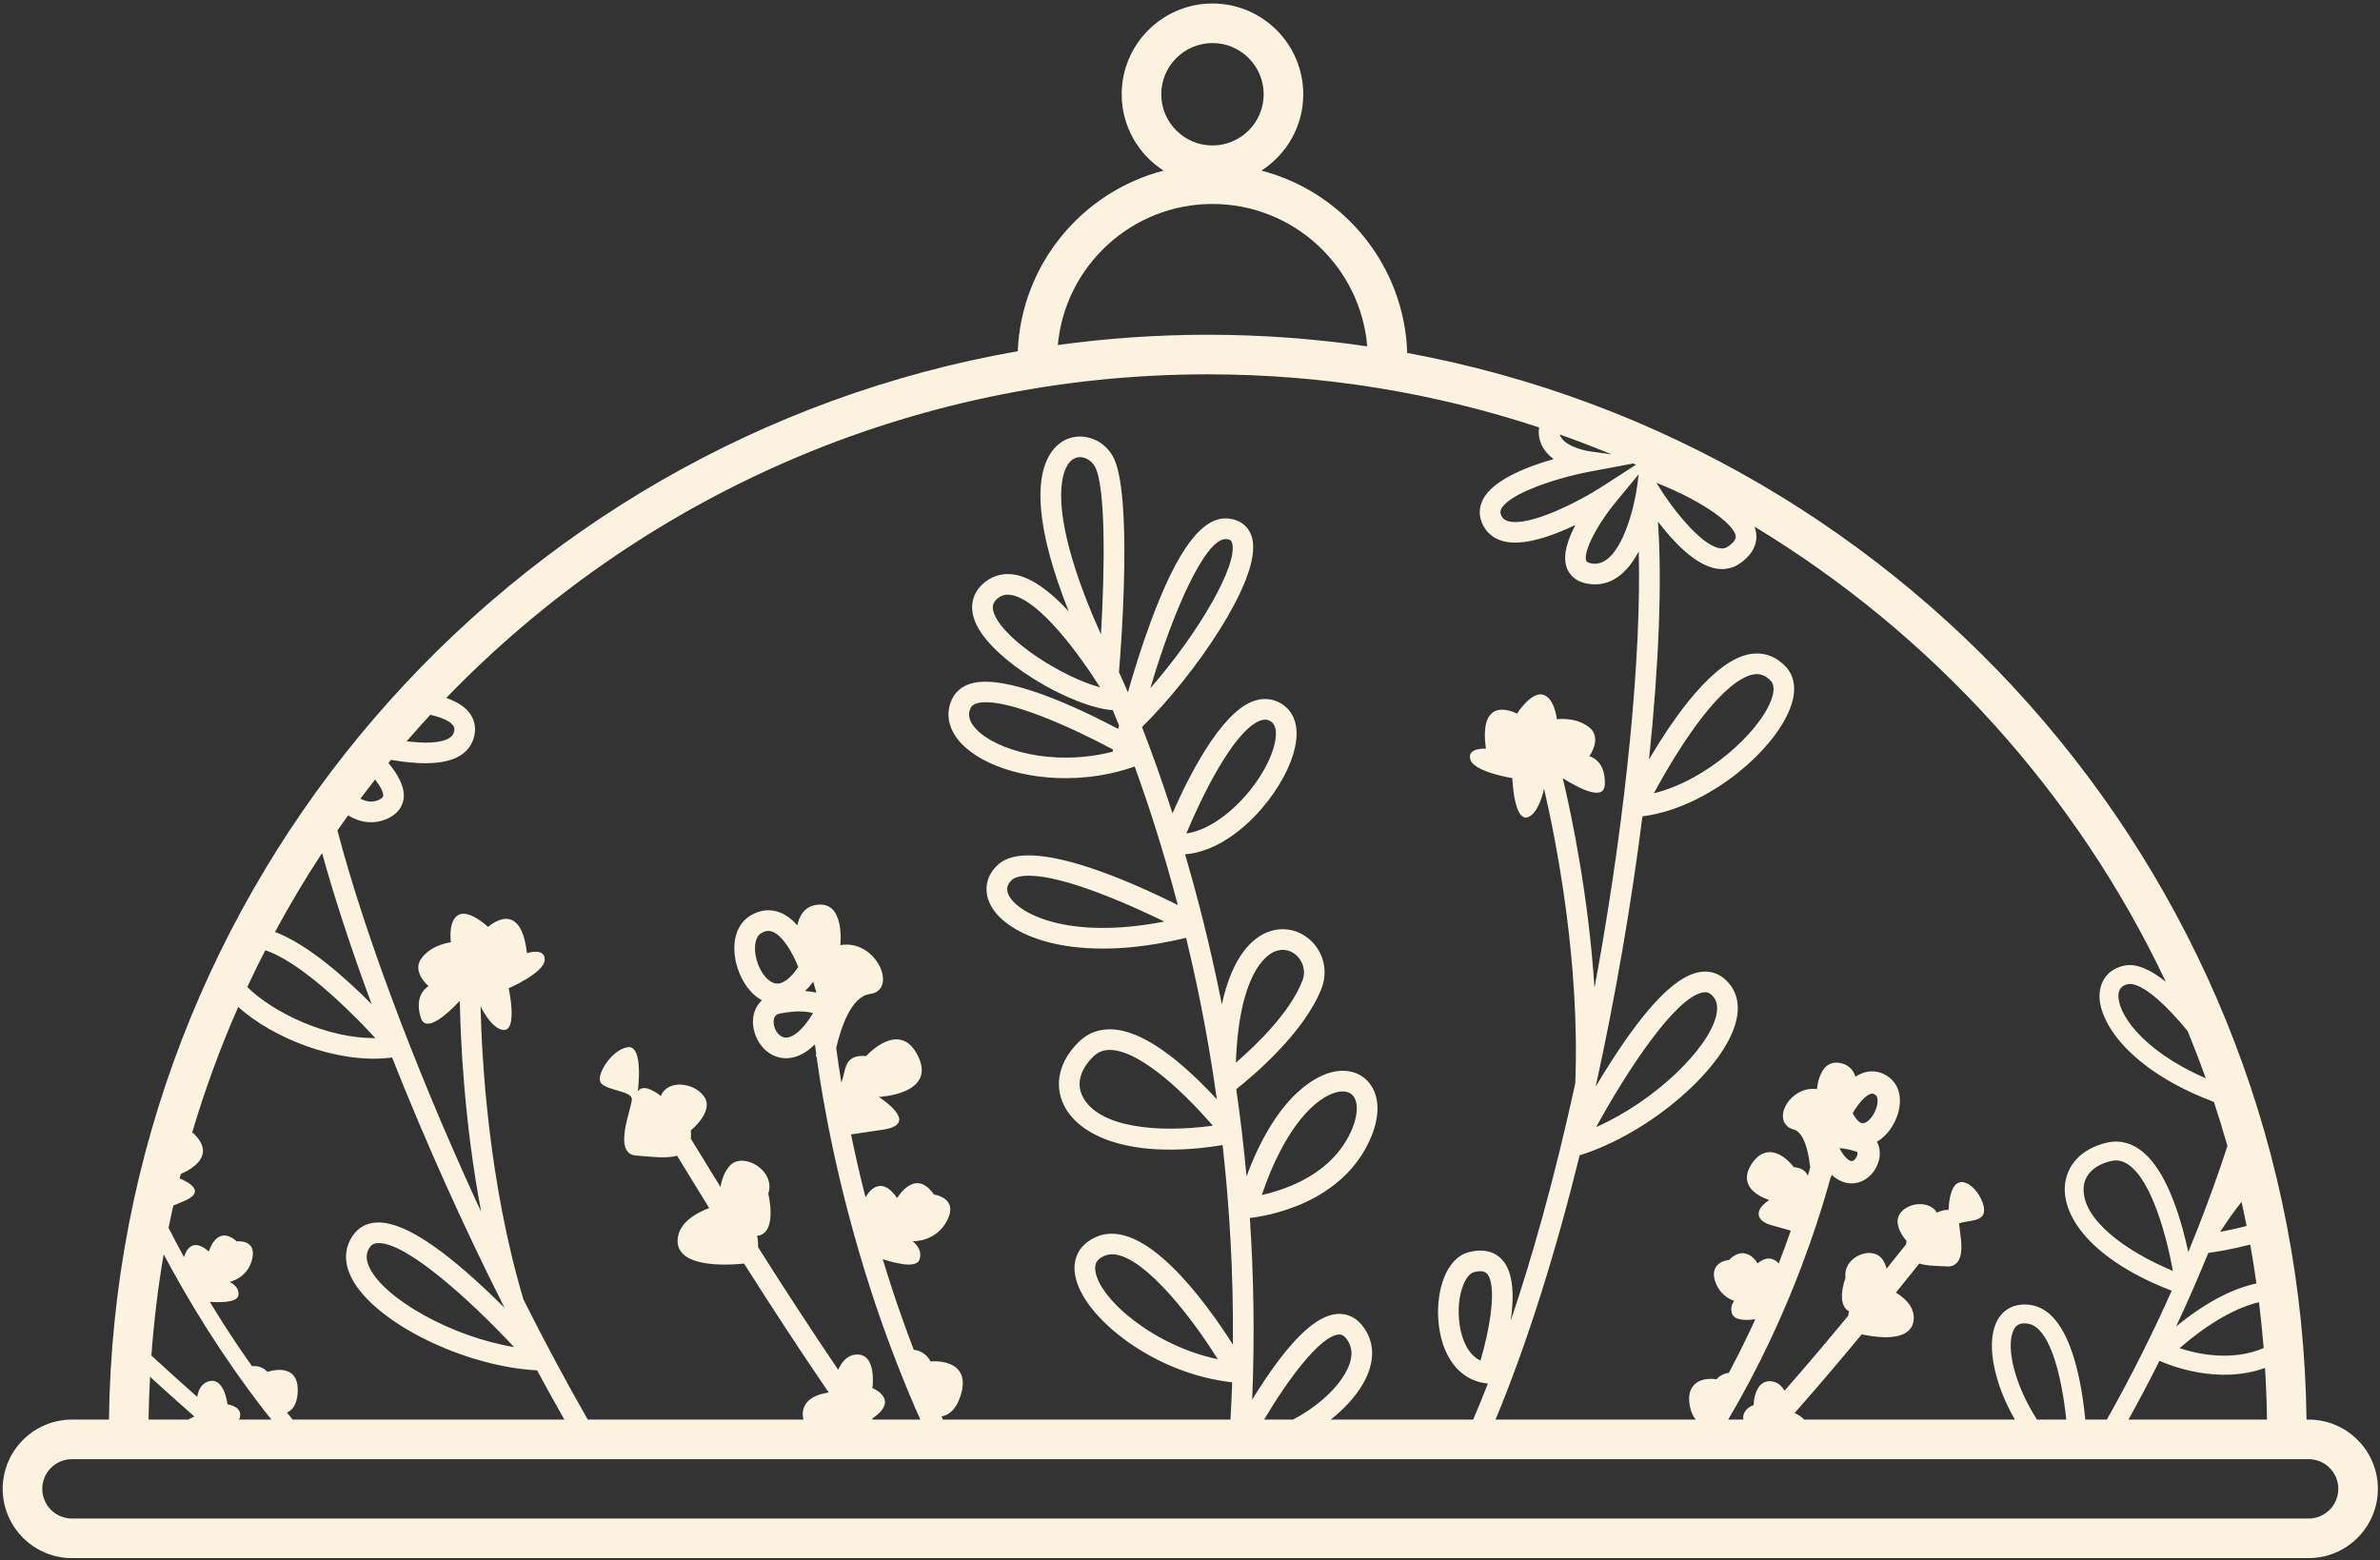 <svg width="668" height="438" viewBox="0 0 668 438" fill="none" xmlns="http://www.w3.org/2000/svg">
<rect x="0" y="0" width="668" height="438" fill="#333333" stroke="none"/>
<path d="M647.965 426.298H20.202C15.606 426.298 11.869 422.561 11.869 417.966C11.869 413.371 15.606 409.633 20.202 409.633H647.965C652.559 409.633 656.297 413.371 656.297 417.966C656.297 422.561 652.559 426.298 647.965 426.298ZM42.114 386.515C46.381 390.402 50.53 394.123 54.55 397.653C53.89 397.93 53.333 398.222 52.841 398.522H41.696C41.748 394.498 41.903 390.499 42.114 386.515M45.939 352.13C49.437 358.693 53.537 365.867 58.305 373.374C62.754 380.381 68.022 388.037 74.117 395.923L74.274 396.21C74.274 396.21 74.309 396.225 74.373 396.25C74.957 397.003 75.573 397.765 76.174 398.522H67.126C68.666 394.863 63.853 394.242 63.853 394.242C63.853 394.242 62.982 386.339 58.429 387.822C56.481 388.457 55.659 390.279 55.354 392.158C51.205 388.486 46.905 384.598 42.49 380.546C43.191 370.941 44.342 361.461 45.939 352.13ZM144.293 378.173C126.391 375.179 108.101 364.563 103.831 356.121C102.267 353.026 103.046 351.249 103.767 350.179C104.257 349.455 104.855 349.094 105.745 348.998C105.81 348.991 105.878 348.986 105.947 348.981C113.815 348.494 131.855 364.865 144.293 378.173M48.638 338.45C49.508 338.083 50.51 337.661 51.715 337.153C57.851 334.563 53.099 331.937 50.429 330.814C50.531 330.399 50.625 329.981 50.73 329.566C53.941 328.181 59.905 324.686 55.267 319.178C54.825 318.653 54.389 318.229 53.958 317.875C57.541 305.814 61.842 294.061 66.864 282.69C76.662 291.486 94.445 298.589 109.294 296.978C109.549 296.95 109.795 296.902 110.049 296.869C118.999 319.511 129.743 343.614 141.526 366.978C141.538 367.015 141.549 367.051 141.559 367.089C139.742 365.279 137.807 363.401 135.795 361.527C122.109 348.783 112.229 342.787 105.59 343.198C102.81 343.359 100.501 344.663 98.968 346.937C97.329 349.358 95.947 353.371 98.661 358.735C104.931 371.134 130.094 383.631 150.75 384.702C153.262 389.382 155.822 393.974 158.399 398.522H82.139C81.606 397.867 81.061 397.211 80.541 396.558C82.086 395.867 83.361 394.277 83.549 390.974C84.069 381.877 75.07 385.139 75.07 385.139C73.67 383.646 72.077 383.382 70.743 383.542C67.659 379.195 64.842 374.979 62.302 370.982C61.121 369.125 59.982 367.287 58.882 365.474C60.617 365.605 66.659 365.897 66.926 363.622C67.234 360.963 64.414 359.895 64.414 359.895C64.414 359.895 69.639 358.819 70.821 353.299C72.001 347.779 66.462 348.493 66.462 348.493C60.775 343.533 58.623 351.335 58.623 351.335C53.639 346.949 51.977 351.734 51.654 352.926C50.089 350.062 48.649 347.317 47.313 344.695C47.726 342.603 48.181 340.526 48.638 338.45M74.475 266.762C78.466 268.106 84.654 271.614 93.909 280.015C98.478 284.165 102.561 288.403 105.343 291.417C91.731 291.573 76.507 284.161 69.406 277.073C71.029 273.597 72.723 270.163 74.475 266.762M90.395 239.49C93.897 252.155 98.618 266.541 104.315 281.905C96.921 274.447 86.398 265.105 77.19 261.623C81.281 254.045 85.682 246.657 90.395 239.49ZM225.986 278.214C226.731 277.47 227.486 276.614 228.242 275.575C228.546 276.597 228.846 277.631 229.137 278.666C228.231 278.45 227.185 278.291 225.986 278.214ZM212.082 268.195C211.675 265.866 211.882 263.001 213.678 261.951C214.345 261.562 214.909 261.39 215.391 261.343C215.961 261.289 216.417 261.407 216.786 261.547C219.769 262.673 222.61 267.789 224.049 271.474C221.814 274.807 219.553 276.43 217.621 276.07C215.205 275.618 212.77 272.159 212.082 268.195M219.015 284.501C220.119 284.297 221.121 284.157 222.027 284.069C225.022 283.777 226.981 284.05 228.199 284.403C224.805 290.063 221.777 291.681 219.959 291.205C218.211 290.747 217.063 288.471 217.129 286.717C217.189 285.053 218.167 284.658 219.015 284.501M341.802 381.578C323.979 377.853 308.727 364.885 307.45 356.899C307.107 354.755 307.883 353.449 310.046 352.527C310.526 352.323 311.034 352.198 311.565 352.147C319.517 351.375 332.782 367.17 341.802 381.578M340.402 316.017C324.659 318.143 308.317 316.475 303.882 307.861C302.05 304.299 303.157 300.183 306.917 296.565C308.014 295.509 309.245 294.927 310.719 294.785C311.166 294.742 311.635 294.738 312.131 294.773C320.911 295.41 333.542 308.05 340.402 316.017ZM326.782 258.71C299.765 263.967 285.846 256.453 283.218 251.489C282.287 249.731 282.573 248.287 284.113 246.945C284.498 246.607 285.387 246.083 287.274 245.901C290.774 245.561 297.709 246.394 311.219 251.771C317.043 254.09 322.621 256.679 326.782 258.71M312.415 210.431L312.267 211.033C295.405 215.339 279.474 210.542 273.966 204.666C271.069 201.574 272.113 199.423 272.457 198.717C272.657 198.307 273.027 197.794 274.147 197.457C274.589 197.323 275.078 197.231 275.611 197.179C283.271 196.437 299.989 203.774 312.415 210.431ZM308.766 192.951C298.585 190.261 282.133 180.002 279.075 172.385C278.275 170.389 278.591 169.081 280.165 167.867C280.851 167.339 281.581 167.039 282.393 166.961C282.894 166.911 283.427 166.947 284.002 167.063C291.891 168.653 302.75 183.461 308.766 192.951M309.007 178.087C293.818 144.263 297.145 131.009 301.475 128.733C301.894 128.513 302.331 128.389 302.771 128.346C304.569 128.171 306.415 129.355 307.291 130.935C310.369 136.489 310.103 159.573 309.007 178.087M322.881 193.185C329.221 171.558 338.041 151.89 343.765 151.334C343.946 151.317 344.125 151.318 344.301 151.339C345.502 151.487 345.655 151.947 345.777 152.317C347.737 158.226 336.445 177.698 322.881 193.185ZM332.975 233.973C337.266 223.67 346.111 205.475 353.478 202.387C353.977 202.181 354.403 202.077 354.771 202.041C355.423 201.978 355.886 202.126 356.214 202.27C358.917 203.463 358.154 207.583 357.459 209.934C355.805 215.531 351.469 222.031 346.141 226.894C343.374 229.419 338.407 233.23 332.975 233.973ZM346.875 298.326C347.77 273.443 355.273 268.19 357.701 267.146C358.286 266.894 358.885 266.741 359.481 266.682C361.11 266.523 362.715 267.087 363.993 268.315C365.49 269.754 366.682 272.35 365.541 275.319C362.143 284.163 352.666 293.317 346.875 298.326M354.159 335.462C360.689 316.133 369.549 307.782 375.45 306.551C375.706 306.498 375.979 306.454 376.262 306.426C377.457 306.31 378.83 306.497 379.762 307.61C381.217 309.351 381.163 312.813 379.621 316.645C374.493 329.386 361.145 333.926 354.159 335.462M362.905 398.522H354.803C361.505 387.207 370.462 375.159 375.657 374.655C376.266 374.573 376.998 374.686 377.867 375.785C379.937 378.409 379.79 381.759 377.437 385.746C374.487 390.737 368.835 395.443 362.905 398.522M415.523 381.958C411.597 380.121 409.811 374.854 409.473 370.027C408.991 363.194 411.313 357.747 413.698 357.133C414.053 357.041 414.377 356.977 414.666 356.934C416.519 356.667 417.117 357.311 417.333 357.543C420.286 360.723 418.17 373.106 415.523 381.958ZM97.706 228.901C101.839 231.382 105.435 231.121 108.097 230.087C111.949 228.591 113.047 226.063 113.287 224.207C113.707 220.99 111.713 217.426 109.022 214.194C109.262 213.902 109.494 213.603 109.735 213.311C116.523 214.502 124.189 214.951 128.797 212.333C131.093 211.029 132.59 209.034 133.125 206.566C133.681 204.01 133.091 201.634 131.421 199.695C130.002 198.05 127.815 196.838 125.246 195.937C179.341 139.95 255.162 105.085 338.979 105.085C371.453 105.085 402.721 110.329 431.995 119.997C431.903 120.467 431.858 120.955 431.874 121.463C431.978 124.729 433.725 127.143 436.061 128.871C428.51 131.031 418.921 134.774 416.167 140.321C415.031 142.613 415.049 145.061 416.221 147.399C417.353 149.657 419.298 151.217 421.846 151.91C427.406 153.425 435.57 150.533 442.173 147.378C439.95 151.591 438.459 156.171 439.817 159.565C440.51 161.302 442.202 163.479 446.305 163.971C450.254 164.446 455.586 163.079 459.942 154.815C460.737 183.525 456.509 227.485 448.374 272.71C448.094 274.269 447.809 275.785 447.526 277.315C445.866 251.501 441.106 228.887 438.631 218.471C443.33 221.423 450.193 224.918 450.421 220.323C450.767 213.315 446.083 212.297 446.083 212.297C446.083 212.297 449.855 207.131 445.993 204.133C442.133 201.135 436.978 201.919 436.978 201.919C436.978 201.919 436.339 195.879 433.033 194.999C429.725 194.119 425.777 200.343 425.777 200.343C425.777 200.343 414.847 194.361 417.055 210.175C417.055 210.175 411.598 209.801 412.706 213.279C413.814 216.759 424.467 218.445 424.467 218.445C424.467 218.445 424.911 231.495 429.187 229.255C431.355 228.121 432.635 224.607 433.373 221.418C436.767 236.057 443.498 270.034 442.131 304.153C436.223 331.238 429.958 353.214 424.014 370.769C424.971 364.126 424.905 357.185 421.579 353.603C420.049 351.951 417.187 350.245 412.251 351.521C405.873 353.166 403.117 362.281 403.691 370.434C404.411 380.631 409.557 387.493 417.126 388.342L417.61 388.397C416.194 392.033 414.815 395.399 413.482 398.522H373.506C377.166 395.629 380.317 392.261 382.425 388.693C386.015 382.615 386.013 376.757 382.417 372.197C379.986 369.115 377.101 368.695 375.107 368.887C375.103 368.887 375.102 368.887 375.098 368.887C369.614 369.421 363.109 375.367 355.211 387.069C353.858 389.073 352.591 391.059 351.445 392.925C352.203 374.955 351.866 357.875 350.794 341.915C354.799 341.482 377.187 338.209 384.997 318.809C387.41 312.813 387.121 307.375 384.206 303.891C381.903 301.139 378.282 300.043 374.269 300.879C370.621 301.641 358.895 305.973 349.867 330.218C349.082 321.69 348.103 313.529 346.985 305.774C351.542 302.167 366.137 289.923 370.949 277.397C372.726 272.77 371.573 267.566 368.009 264.138C364.581 260.843 359.755 259.958 355.41 261.823C351.554 263.482 345.882 268.282 342.935 281.995C342.783 281.226 342.635 280.442 342.482 279.685C339.578 265.309 336.155 251.891 332.613 239.819C332.738 239.809 332.863 239.818 332.99 239.805C346.587 238.485 359.626 223.047 363.015 211.575C365.998 201.486 360.887 197.999 358.553 196.97C356.278 195.966 353.75 195.993 351.239 197.045C342.282 200.798 333.593 218.046 329.085 228.323C326.151 219.183 323.226 211.042 320.534 204.114C328.245 196.489 336.326 186.371 342.417 176.635C347.642 168.281 353.422 156.965 351.277 150.494C350.355 147.713 348.127 145.971 345.003 145.587C337.646 144.693 330.673 153.813 323.062 174.307C320.361 181.582 318.11 188.943 316.566 194.361C315.681 192.289 314.843 190.398 314.065 188.698C314.723 180.737 317.937 138.191 312.359 128.127C309.599 123.149 303.509 121.121 298.779 123.603C295.803 125.167 290.993 129.79 292.209 143.175C292.914 150.945 295.521 160.473 299.963 171.614C294.477 165.705 289.511 162.265 285.15 161.383C282.006 160.749 279.062 161.405 276.631 163.277C272.959 166.105 271.919 170.105 273.699 174.542C278.021 185.313 300.806 198.581 312.323 199.362C312.882 200.707 313.465 202.134 314.077 203.665L313.841 204.626C302.435 198.589 282.07 189.013 272.47 191.909C270.057 192.638 268.251 194.117 267.246 196.183C265.255 200.278 266.163 204.814 269.738 208.629C276.105 215.421 290.015 219.619 304.885 218.175C309.387 217.738 313.973 216.747 318.469 215.19C322.294 225.719 326.565 238.833 330.579 254.075C317.163 247.353 289.174 234.845 280.305 242.578C276.723 245.701 275.898 250.045 278.098 254.199C281.649 260.909 294.755 268.122 317.821 265.881C322.438 265.433 327.485 264.575 332.905 263.289C334.275 268.959 335.602 274.869 336.843 281.033C338.551 289.514 340.159 298.739 341.539 308.609C339.997 306.937 338.253 305.121 336.354 303.281C327.057 294.274 319.05 289.467 312.553 288.994C308.771 288.719 305.525 289.862 302.899 292.389C297.247 297.826 295.69 304.602 298.73 310.513C302.585 317.998 314.498 324.471 336.653 322.321C338.717 322.119 340.906 321.813 343.151 321.457C345.069 338.587 346.217 357.386 346.043 377.467C338.277 365.266 321.071 341.533 307.777 347.197C303.169 349.158 300.965 353.027 301.729 357.813C302.683 363.779 308.317 370.903 316.798 376.871C325.539 383.022 335.799 386.946 345.837 388.057C345.726 391.506 345.557 395.003 345.361 398.522H264.662C264.527 398.223 264.385 397.925 264.253 397.627C266.329 397.273 268.357 395.75 269.603 391.827C273.043 381.023 261.187 382.175 261.187 382.175C259.963 379.942 258.125 379.133 256.467 378.913C254.095 372.721 252.002 366.77 250.175 361.167C249.326 358.563 248.521 355.998 247.755 353.473C249.807 354.167 256.998 356.386 258.021 353.726C259.215 350.618 256.147 348.459 256.147 348.459C256.147 348.459 262.775 348.777 265.905 342.489C269.034 336.202 262.138 335.351 262.138 335.351C256.818 327.615 251.813 336.354 251.813 336.354C247.161 329.527 243.678 334.781 242.921 336.117C241.305 329.761 239.966 323.845 238.857 318.471C240.329 318.251 242.997 317.854 247.869 317.126C258.691 315.511 246.643 307.942 246.643 307.942C246.643 307.942 262.857 307.259 257.705 296.561C252.551 285.861 243.11 296.463 243.11 296.463C236.617 295.923 237.497 300.617 236.143 303.882C235.506 300.018 235.038 296.758 234.701 294.193C236.069 288.323 238.947 279.734 244.17 279.051C252.162 278.009 246.042 263.539 235.858 265.329C235.858 265.329 237.119 254.041 230.379 253.946C225.635 253.882 224.223 257.561 223.802 259.749C222.385 258.178 220.735 256.847 218.842 256.13C216.187 255.125 213.39 255.409 210.754 256.949C207.053 259.113 205.417 263.689 206.374 269.189C207.142 273.603 209.749 278.621 213.862 280.803C212.343 282.194 211.423 284.159 211.338 286.506C211.19 290.611 213.825 295.587 218.491 296.81C219.299 297.022 220.302 297.154 221.453 297.042C223.501 296.843 226.018 295.857 228.731 293.185C228.837 294.033 228.959 294.979 229.102 296.022C228.882 296.195 228.95 296.454 229.202 296.755C230.921 309.158 235.165 333.791 244.618 362.815C247.817 372.634 251.799 383.489 256.709 394.877L256.81 395.271C256.81 395.271 256.846 395.299 256.914 395.35C257.369 396.401 257.845 397.462 258.317 398.522H244.906C244.855 398.45 244.807 398.382 244.757 398.311C245.171 398.013 245.599 397.693 246.05 397.319C251.915 392.473 244.857 389.679 244.857 389.679C244.857 389.679 246.249 379.886 240.302 380.266C237.759 380.429 236.207 382.373 235.258 384.542C228.107 373.989 220.635 362.553 212.771 350.126C212.865 348.437 212.486 346.93 212.486 346.93C218.414 346.354 215.634 335.101 215.634 335.101C217.803 328.601 208.702 323.365 205.005 327.089C203.377 328.731 202.585 331.091 202.209 333.217C199.479 328.799 196.713 324.289 193.89 319.647C193.965 318.953 193.99 318.202 193.905 317.323C193.905 317.323 200.501 312.023 197.666 307.897C194.831 303.77 187.278 303.009 185.489 307.67C185.489 307.67 180.61 303.655 179.009 306.429C179.009 306.429 180.75 293.545 176.305 293.977C171.859 294.409 166.986 301.987 168.683 304.067C170.382 306.146 177.121 306.238 177.337 308.461C177.553 310.683 171.606 323.975 178.634 324.415C182.455 324.654 186.903 325.371 190.026 324.437C193.089 329.465 196.098 334.367 199.051 339.131C195.585 340.437 190.201 343.275 190.186 348.349C190.165 355.779 203.385 355.282 208.834 354.729C217.155 367.842 225.053 379.878 232.591 390.915C224.615 392.095 225.087 396.873 225.502 398.522H164.969C159.231 388.495 153.202 377.322 146.934 364.845C137.142 332.133 135.227 297.549 134.882 282.526C136.389 285.433 138.501 288.518 140.882 289.079C145.582 290.187 142.771 277.435 142.771 277.435C142.771 277.435 152.673 273.158 152.882 269.513C153.093 265.867 147.898 267.585 147.898 267.585C146.111 251.717 137.01 260.226 137.01 260.226C137.01 260.226 131.641 255.177 128.655 256.85C125.67 258.522 126.55 264.533 126.55 264.533C126.55 264.533 121.363 265.051 118.366 268.914C115.37 272.777 120.306 276.845 120.306 276.845C120.306 276.845 116.022 278.994 118.098 285.697C119.458 290.091 125.238 285.002 129.057 280.977C129.246 291.681 130.247 314.769 135.047 340.186C134.393 338.773 133.741 337.375 133.083 335.937C115.827 298.193 101.923 260.67 94.707 233.121C95.692 231.703 96.697 230.299 97.706 228.901M105.29 218.837C106.851 220.858 107.666 222.515 107.543 223.459C107.471 224.005 106.663 224.429 105.997 224.686C104.394 225.309 102.758 225.046 101.157 224.217C102.515 222.409 103.891 220.613 105.29 218.837ZM120.775 200.674C123.674 201.33 125.967 202.242 127.033 203.479C127.505 204.029 127.63 204.567 127.463 205.338C127.277 206.195 126.806 206.799 125.937 207.294C123.521 208.665 119.049 208.705 114.15 208.094C116.321 205.586 118.523 203.107 120.775 200.674M340.309 57.261C363.125 57.261 381.891 74.883 383.743 97.231C369.125 95.097 354.181 93.974 338.979 93.974C324.707 93.974 310.665 94.972 296.902 96.857C298.931 74.688 317.618 57.261 340.309 57.261M325.937 26.465C325.937 18.54 332.385 12.093 340.309 12.093C348.231 12.093 354.679 18.54 354.679 26.465C354.679 34.389 348.231 40.836 340.309 40.836C332.385 40.836 325.937 34.389 325.937 26.465ZM452.341 127.555L446.097 126.685C444.094 126.405 438.621 124.965 437.778 121.971C442.693 123.709 447.549 125.571 452.341 127.555ZM459.946 133.13L459.497 136.535C459.407 137.218 459.271 138.051 459.097 138.978C459.007 139.234 458.951 139.501 458.938 139.779C457.461 147.01 453.607 159.011 446.997 158.219C446.289 158.134 445.401 157.925 445.197 157.414C444.363 155.331 447.557 148.147 453.641 140.774L459.946 133.13ZM459.153 130.467L449.831 136.497C442.667 141.131 429.154 147.894 423.366 146.321C422.401 146.057 421.794 145.589 421.401 144.803C421.049 144.099 421.035 143.547 421.358 142.897C423.554 138.467 437.227 134.093 446.235 132.401L458.366 130.122C458.629 130.238 458.89 130.351 459.153 130.467M447.997 316.409C456.742 300.43 470.157 280.094 477.897 278.611C477.966 278.599 478.034 278.587 478.099 278.578C478.983 278.45 479.654 278.651 480.307 279.231C481.27 280.087 482.467 281.617 481.718 285.003C479.679 294.241 464.597 309.065 447.997 316.409M519.997 312.509C521.402 310.07 523.518 307.451 525.154 307.061C525.362 307.007 525.517 307.003 525.697 307.047C525.922 307.098 526.179 307.231 526.458 307.446C527.071 307.917 527.159 309.346 526.673 310.925V310.926C525.891 313.47 524.106 315.254 522.933 315.322C522.041 315.41 520.994 314.333 519.997 312.509M520.914 323.262C521.258 323.371 521.389 323.411 521.339 323.933C521.27 324.759 520.547 325.85 519.813 325.946C519.273 326.037 517.851 325.311 516.286 322.33C516.967 322.358 517.826 322.462 518.885 322.702C519.497 322.841 520.173 323.025 520.914 323.262M579.951 398.522H571.733C565.605 388.994 563.053 378.746 564.975 373.814C565.694 371.965 566.911 371.293 569.043 371.565C569.517 371.626 569.975 371.761 570.418 371.966C575.57 374.349 578.629 386.107 579.951 398.522M609.875 356.786C596.47 351.187 584.345 342.315 584.826 333.467C585.027 329.81 587.803 327.073 592.442 325.955C593.798 325.63 595.038 325.741 596.267 326.31C596.641 326.482 597.011 326.695 597.386 326.953C604.019 331.514 608.145 347.327 609.875 356.786M464.194 222.699C466.142 219.09 469.046 213.969 472.442 208.815C482.958 192.865 489.379 189.75 492.27 189.313C492.285 189.31 492.301 189.309 492.315 189.306C494.102 189.049 495.603 189.642 497.038 191.17C498.313 192.531 497.723 195.003 497.003 196.839C493.525 205.714 479.027 219.078 464.194 222.699M461.747 229.066C479.154 226.565 497.538 211.351 502.398 198.954C504.934 192.489 502.775 188.818 501.263 187.207C498.537 184.298 495.159 183.043 491.491 183.571C491.462 183.575 491.433 183.578 491.402 183.583C481.038 185.153 469.757 201.415 462.829 213.229C465.606 186.682 466.534 163.263 465.342 146.433C469.487 151.865 475.393 158.214 481.123 159.507C482.313 159.775 483.475 159.829 484.585 159.669C485.863 159.486 487.073 159.021 488.173 158.282C492.607 155.303 493.198 151.967 492.91 149.695C492.831 149.073 492.665 148.454 492.434 147.842C542.373 178.062 582.758 222.551 607.882 275.622C603.786 272.341 599.797 270.409 596.399 271.051C592.13 271.861 589.471 274.907 589.285 279.202C588.986 286.138 595.994 297.887 615.231 306.782C617.15 307.669 619.202 308.523 621.379 309.343C622.727 313.427 624.002 317.545 625.177 321.705C624.547 323.633 623.918 325.561 623.239 327.534C620.667 335.017 617.67 343.038 614.197 351.465C613.754 349.434 613.215 347.193 612.569 344.863C609.395 333.459 605.299 325.965 600.39 322.587C597.535 320.622 594.442 320.023 591.203 320.803C584.23 322.482 579.869 327.107 579.537 333.178C579.115 340.866 585.526 351.483 604.002 360.026C605.725 360.822 607.594 361.593 609.531 362.349C604.401 373.883 598.366 386.042 591.331 398.522H585.291C583.945 384.889 580.174 367.646 569.717 366.31C565.173 365.726 561.646 367.762 560.037 371.891C558.031 377.041 559.183 385.266 563.118 393.897C563.839 395.479 564.654 397.015 565.514 398.522H506.358C505.707 397.794 504.834 397.174 503.686 396.693C509.597 389.997 515.931 382.571 522.545 374.59C526.162 375.37 532.035 376.159 535.119 374.001C536.262 373.201 536.93 372.086 537.103 370.687C537.461 367.791 535.709 365.046 532.145 362.863C534.293 360.209 536.477 357.49 538.693 354.709C540.437 355.27 542.557 355.354 544.617 355.437C545.235 355.462 545.847 355.486 546.439 355.522C547.866 355.633 548.77 355.018 549.255 354.499C551.053 352.566 550.505 348.506 550.103 345.545C549.991 344.711 549.849 343.677 549.849 343.509C550.103 343.235 551.461 343.021 552.27 342.895C553.761 342.662 555.299 342.422 556.186 341.582C556.69 341.102 557.183 340.122 556.653 338.194C556.037 335.959 553.926 332.53 551.159 331.903C550.402 331.729 549.695 331.897 549.093 332.382C547.473 333.686 547.003 337.343 546.871 339.697C545.777 339.547 544.519 339.994 543.633 340.415C542.994 339.347 541.913 338.574 540.518 338.227C538.051 337.617 535.213 338.446 533.606 340.247C531.363 342.766 533.341 346.341 535.098 348.342C535.047 348.659 535.011 348.977 534.993 349.307C533.142 351.631 531.323 353.905 529.523 356.137C529.245 355.062 528.807 354.135 528.218 353.371C526.891 351.645 524.318 351.251 521.801 352.39C519.083 353.623 517.613 356.069 517.99 358.675C517.561 359.879 516.205 364.137 517.571 366.698C517.902 367.322 518.378 367.81 518.969 368.142C518.879 368.491 518.795 368.911 518.743 369.366C512.529 376.89 506.523 383.963 500.869 390.418C499.913 388.663 498.575 388.031 497.518 387.829C496.314 387.595 495.222 387.858 494.363 388.581C492.63 390.034 492.261 392.991 492.187 394.422C491.269 394.791 489.825 395.594 489.395 397.07C489.259 397.541 489.242 398.026 489.335 398.522H485.055L485.159 398.346C489.313 391.305 493.215 383.927 496.758 376.421C506.127 356.559 511.423 339.291 513.774 330.622C513.975 330.362 514.078 330.083 514.086 329.793C515.337 330.959 516.687 331.711 518.119 332.035C518.95 332.223 519.791 332.265 520.626 332.154C524.595 331.635 527.277 327.85 527.579 324.493C527.713 323.037 527.442 321.683 526.803 320.513C529.874 318.795 531.854 315.386 532.659 312.767C533.975 308.483 533.082 304.638 530.271 302.481C528.27 300.941 525.997 300.421 523.681 300.971C522.713 301.206 521.741 301.641 520.778 302.271C520.103 300.021 518.423 298.619 515.986 298.343C514.697 298.189 513.494 298.558 512.55 299.391C510.735 300.989 510.153 304.027 509.966 305.747C507.467 305.398 504.91 306.238 502.935 308.121C500.982 309.986 500.041 312.433 500.537 314.355C500.889 315.723 501.929 316.695 503.463 317.098C505.734 317.691 507.413 321.553 508.075 327.699C507.882 328.423 507.667 329.222 507.427 330.094C506.903 328.882 505.829 327.858 503.458 327.635C502.577 326.497 499.918 323.449 496.75 323.449H496.685C494.734 323.474 493.017 324.61 491.586 326.823C490.25 328.881 489.961 330.798 490.717 332.522C491.734 334.839 494.487 336.175 496.577 336.881C495.057 337.887 493.485 339.329 493.614 340.93C493.779 342.993 496.467 343.747 497.349 343.995L502.614 345.477C501.547 348.551 500.418 351.641 499.241 354.697C498.687 354.066 497.946 353.513 496.986 353.35C495.793 353.15 494.574 353.593 493.325 354.666C492.623 353.569 491.414 352.157 489.686 351.865C488.206 351.621 486.729 352.239 485.294 353.722C484.439 353.801 482.707 354.138 481.715 355.525C480.925 356.638 480.834 358.091 481.445 359.849C482.585 363.113 484.974 364.563 486.721 365.205C486.11 366.042 485.71 367.165 486.038 368.506C486.555 370.615 489.607 370.771 492.665 370.363C492.139 371.514 491.602 372.675 491.047 373.847C489.233 377.689 487.279 381.577 485.238 385.413C483.879 385.563 482.702 386.171 481.782 387.195C480.469 387.014 477.485 386.846 475.621 388.641C474.243 389.962 473.793 391.987 474.283 394.657C474.615 396.455 475.235 397.679 475.95 398.522H419.755C428.781 376.873 436.729 351.221 443.365 324.335C463.107 318.171 484.381 299.819 487.378 286.253C488.673 280.382 486.339 276.838 484.153 274.898C482.102 273.077 479.542 272.387 476.809 272.922C470.274 274.171 462.191 282.433 452.099 298.174C450.614 300.489 449.206 302.789 447.894 304.993C447.895 304.954 447.898 304.915 447.899 304.878C453.514 279.319 457.938 253.303 460.99 229.149C461.243 229.118 461.493 229.103 461.747 229.066ZM487.161 150.422C487.206 150.777 487.342 151.859 484.942 153.471C484.203 153.967 483.419 154.086 482.402 153.855C476.877 152.61 468.782 142.009 464.923 135.541C479.519 141.345 486.818 147.687 487.161 150.422M613.981 289.403C615.789 293.787 617.494 298.221 619.097 302.706C600.474 294.57 594.381 284.058 594.579 279.43C594.658 277.613 595.549 276.605 597.386 276.258C597.846 276.17 598.789 276.167 600.365 276.895C602.965 278.098 607.29 281.307 613.981 289.403M627.63 331.026C627.634 331.039 627.637 331.053 627.641 331.067C627.627 331.082 627.614 331.094 627.602 331.109C627.611 331.081 627.621 331.053 627.63 331.026M630.571 344.167C627.837 344.882 625.271 345.426 623.162 345.817C625.275 342.489 627.27 339.729 629.141 337.423C629.642 339.662 630.121 341.909 630.571 344.167ZM633.322 360.315C627.766 361.466 620.21 364.671 610.779 372.367C614.103 365.274 617.103 358.381 619.805 351.745C622.055 351.429 626.491 350.711 631.575 349.397C632.229 353.013 632.801 356.655 633.322 360.315M635.346 378.439C626.537 382.221 616.922 380.169 611.743 378.49C620.689 370.721 628.315 366.894 634.035 365.578C634.563 369.838 634.999 374.126 635.346 378.439M636.283 398.522H597.41C600.502 392.947 603.403 387.438 606.103 382.027C608.889 383.278 622.529 388.806 635.73 384.018C636.025 388.825 636.214 393.659 636.283 398.522M647.965 398.522H647.378C645.517 249.298 537.165 125.271 394.971 99.085C394.181 74.442 377.031 53.862 354.041 47.897C361.097 43.361 365.79 35.458 365.79 26.465C365.79 12.413 354.359 0.982 340.309 0.982C326.257 0.982 314.826 12.413 314.826 26.465C314.826 35.458 319.521 43.361 326.577 47.897C303.737 53.822 286.658 74.17 285.658 98.597C142.151 123.711 32.457 248.365 30.583 398.522H20.202C9.482 398.522 0.758 407.243 0.758 417.966C0.758 428.687 9.482 437.41 20.202 437.41H647.965C658.685 437.41 667.407 428.687 667.407 417.966C667.407 407.243 658.685 398.522 647.965 398.522" fill="#FBF3E0"/>
</svg>
